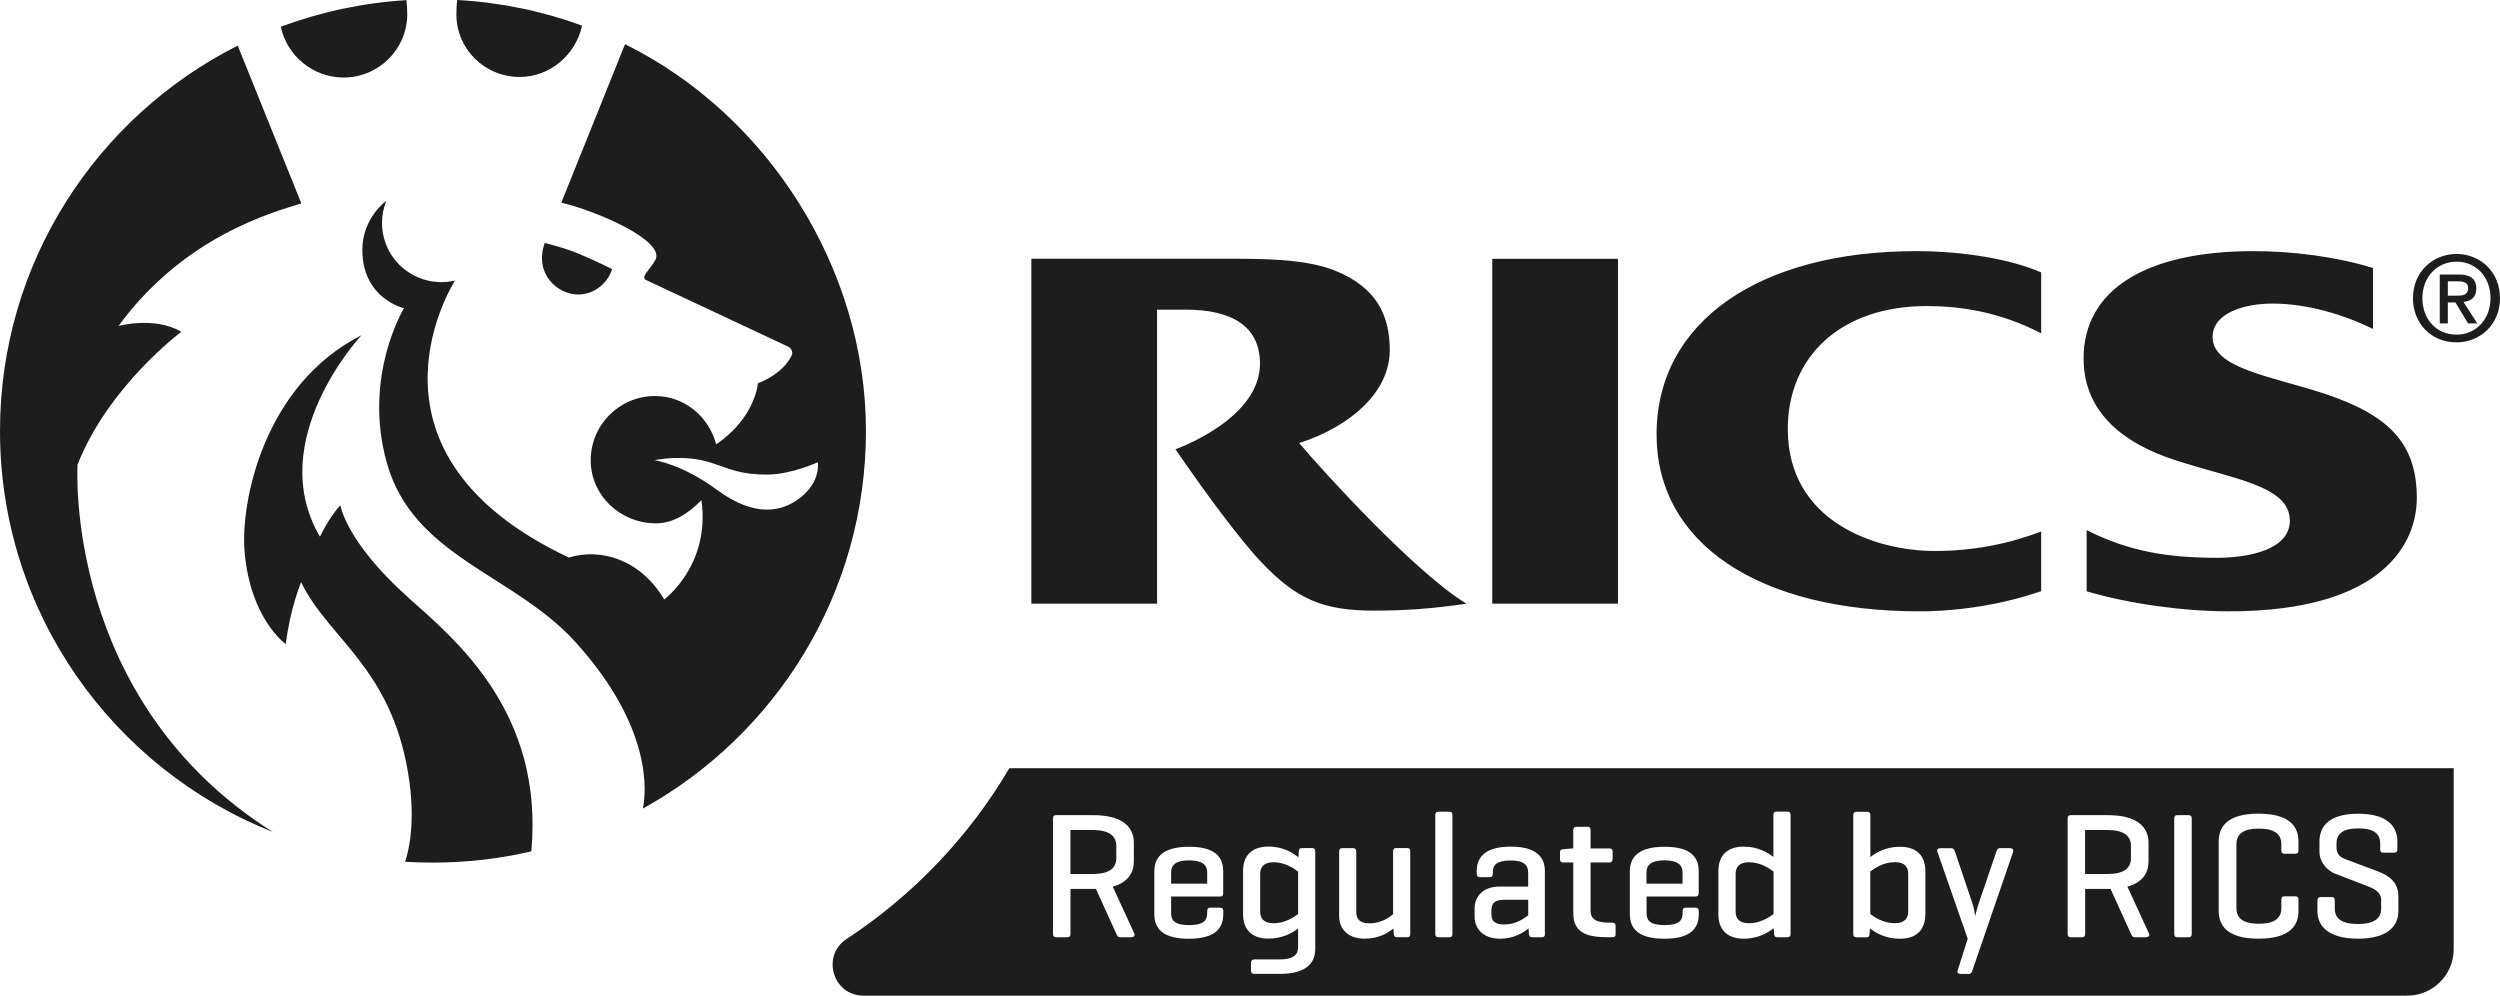 <svg width="113" height="45" viewBox="0 0 113 45" fill="none" xmlns="http://www.w3.org/2000/svg">
<g clip-path="url(#clip0_3036_1717)">
<path d="M3.505 21.003C4.894 17.46 8.194 14.998 8.194 14.998C7.013 14.289 5.357 14.732 5.357 14.732C8.319 10.682 12.321 9.597 13.621 9.194L10.745 2.062C4.373 5.278 0 11.867 0 19.479C0 27.705 5.109 34.743 12.336 37.608C2.84 31.63 3.505 21.003 3.505 21.003ZM18.454 27.006C15.648 24.51 15.382 22.836 15.382 22.836C14.82 23.471 14.461 24.256 14.461 24.256C11.901 19.895 16.341 15.151 16.341 15.151C11.889 17.411 10.877 22.732 11.052 24.895C11.306 27.995 12.919 29.113 12.919 29.113C13.106 27.534 13.609 26.315 13.609 26.315C14.851 28.869 17.651 30.155 18.445 34.935C18.825 37.193 18.445 38.558 18.31 38.952C18.727 38.979 19.144 38.989 19.564 38.989C21.101 38.989 22.588 38.815 24.017 38.481C24.584 32.22 20.634 28.948 18.451 27.009L18.454 27.006ZM26.127 13.312C26.844 13.312 27.454 12.829 27.669 12.163C27.669 12.163 26.991 11.818 26.191 11.482C25.433 11.165 24.621 10.984 24.621 10.984C24.127 12.402 25.225 13.312 26.127 13.312ZM15.529 3.504C17.12 3.504 18.408 2.218 18.408 0.635C18.408 0.47 18.393 0.208 18.371 0.006C16.384 0.128 14.474 0.544 12.692 1.21C12.965 2.511 14.143 3.504 15.529 3.504ZM23.495 3.479C24.875 3.479 26.031 2.456 26.31 1.158C24.532 0.507 22.631 0.107 20.662 0C20.64 0.195 20.628 0.489 20.628 0.641C20.628 2.221 21.907 3.479 23.495 3.479ZM105.006 17.775C102.669 17.008 100.01 16.654 100.01 15.239C100.01 14.121 101.498 13.721 102.712 13.721C104.279 13.721 105.916 14.213 107.26 14.867V12.114C105.631 11.61 103.659 11.351 101.872 11.351C96.965 11.351 94.178 13.11 94.178 16.204C94.178 18.7 96.076 20.062 98.263 20.78C100.964 21.669 103.5 21.947 103.5 23.535C103.5 24.858 101.611 25.212 100.216 25.212C97.98 25.212 96.242 24.928 94.316 23.963V26.727C96.245 27.296 98.695 27.632 100.743 27.632C107.833 27.632 109.24 24.461 109.24 22.509C109.24 19.977 107.904 18.728 105.009 17.775H105.006ZM28.252 1.995L25.372 9.161C27.013 9.546 30.082 10.893 29.625 11.748C29.404 12.151 28.932 12.536 29.199 12.655C32.161 14.039 35.663 15.688 35.663 15.688C35.663 15.688 35.887 15.844 35.783 16.067C35.363 16.941 34.259 17.323 34.259 17.323C34.259 17.323 34.145 18.883 32.37 20.084C32.042 18.847 30.959 17.9 29.61 17.9C28 17.9 26.7 19.204 26.7 20.802C26.7 22.399 28.04 23.655 29.653 23.655C30.475 23.655 31.177 23.151 31.704 22.607C32.121 25.545 30.024 27.094 30.024 27.094C28.935 25.28 27.169 24.763 25.712 25.2C15.777 20.518 20.349 13.034 20.567 12.68C20.371 12.728 20.165 12.753 19.954 12.753C18.466 12.753 17.267 11.556 17.267 10.077C17.267 9.726 17.335 9.393 17.461 9.087C17.445 9.078 16.378 9.86 16.378 11.29C16.378 13.513 18.261 13.929 18.261 13.929C18.261 13.929 16.39 16.996 17.479 20.902C18.675 25.191 23.216 25.936 26.01 29.021C29.54 32.922 29.199 35.858 29.058 36.548C35.071 33.218 39.141 26.822 39.141 19.482C39.141 12.142 34.706 5.187 28.252 1.998V1.995ZM36.175 22.494C35.357 23.138 34.139 23.407 32.422 22.152C30.815 20.963 29.579 20.802 29.579 20.802C29.579 20.802 30.87 20.512 32.109 20.905C32.949 21.174 33.449 21.465 34.725 21.449C35.783 21.44 36.963 20.893 36.963 20.893C36.963 20.893 37.12 21.758 36.175 22.494ZM111.037 11.479C109.976 11.479 109.066 12.276 109.066 13.477C109.066 14.613 109.884 15.475 111.037 15.475C112.089 15.475 113 14.68 113 13.477C113 12.273 112.089 11.479 111.037 11.479ZM111.037 15.126C110.084 15.126 109.492 14.384 109.492 13.477C109.492 12.505 110.167 11.827 111.037 11.827C111.908 11.827 112.571 12.505 112.571 13.477C112.571 14.448 111.896 15.126 111.037 15.126ZM74.877 19.635C74.877 24.544 79.459 27.632 86.763 27.632C88.52 27.632 90.553 27.32 92.261 26.718V24.024C90.796 24.583 89.192 24.904 87.45 24.904C84.767 24.904 80.808 23.575 80.808 19.393C80.808 16.11 83.212 13.834 87.082 13.834C88.615 13.834 90.382 14.094 92.261 15.065V12.313C90.958 11.742 88.848 11.351 86.607 11.351C79.566 11.351 74.877 14.515 74.877 19.635ZM111.93 13.043C111.93 12.594 111.657 12.408 111.12 12.408H110.277V14.619H110.642V13.672H110.985L111.559 14.619H111.973L111.35 13.648C111.681 13.611 111.93 13.446 111.93 13.043ZM110.642 13.364V12.716H111.08C111.298 12.716 111.562 12.747 111.562 13.015C111.562 13.336 111.32 13.364 111.047 13.364H110.639H110.642ZM67.45 27.287H73.133V11.699H67.45V27.287ZM58.729 20.026C61.081 19.262 62.817 17.698 62.817 15.829C62.817 14.234 62.204 12.997 60.373 12.243C58.975 11.671 56.905 11.696 55.381 11.696H46.617V27.287H52.299V13.996H53.593C55.721 13.996 56.951 14.772 56.951 16.44C56.951 18.966 53.13 20.307 53.13 20.307C54.623 22.482 56.114 24.461 56.997 25.396C58.628 27.116 59.836 27.601 62.121 27.601C63.387 27.601 64.648 27.528 66.285 27.287C64.016 25.915 59.925 21.449 58.726 20.029L58.729 20.026Z" fill="#1D1D1B"/>
<path d="M56.96 39.499V41.203C56.96 41.487 57.098 41.732 57.564 41.732C58.079 41.732 58.493 41.448 58.674 41.319V39.395C58.496 39.258 58.079 38.973 57.564 38.973C57.101 38.973 56.96 39.218 56.96 39.502V39.499ZM45.623 34.721C43.799 37.822 41.278 40.464 38.273 42.437C37.108 43.201 37.641 45.003 39.033 45.003H108.805C109.964 45.003 110.906 44.065 110.906 42.911V34.724H45.62L45.623 34.721ZM51.124 42.364H50.634C50.52 42.364 50.502 42.3 50.456 42.202L49.536 40.18H48.386V42.202C48.386 42.315 48.352 42.364 48.239 42.364H47.742C47.635 42.364 47.595 42.315 47.595 42.202V37.006C47.595 36.893 47.635 36.844 47.742 36.844H49.398C50.8 36.844 51.25 37.428 51.25 38.094V38.94C51.25 39.435 50.996 39.881 50.297 40.076L51.275 42.202C51.315 42.3 51.241 42.364 51.128 42.364H51.124ZM55.289 40.376C55.289 40.473 55.249 40.522 55.151 40.522H52.934V41.27C52.934 41.603 53.096 41.814 53.749 41.814C54.403 41.814 54.565 41.603 54.565 41.27V41.182C54.565 41.075 54.605 41.026 54.718 41.026H55.136C55.243 41.026 55.292 41.075 55.292 41.182V41.319C55.292 41.985 54.893 42.431 53.734 42.431C52.575 42.431 52.176 41.985 52.176 41.319V39.386C52.176 38.72 52.593 38.274 53.749 38.274C54.906 38.274 55.289 38.72 55.289 39.386V40.376ZM59.447 42.908C59.447 43.574 58.984 44.02 57.834 44.02H56.709C56.595 44.02 56.546 43.98 56.546 43.864V43.522C56.546 43.415 56.595 43.366 56.709 43.366H57.834C58.444 43.366 58.674 43.164 58.674 42.822V41.97C58.429 42.147 57.996 42.425 57.337 42.425C56.546 42.425 56.187 41.985 56.187 41.319V39.37C56.187 38.705 56.546 38.265 57.337 38.265C58.015 38.265 58.463 38.564 58.69 38.754L58.705 38.494C58.714 38.381 58.745 38.332 58.861 38.332H59.294C59.407 38.332 59.45 38.381 59.45 38.494V42.902L59.447 42.908ZM63.743 42.208C63.743 42.321 63.703 42.361 63.596 42.361H63.154C63.041 42.361 63.007 42.321 62.998 42.208L62.983 41.964C62.762 42.15 62.348 42.428 61.679 42.428C60.928 42.428 60.529 41.997 60.529 41.396V38.497C60.529 38.384 60.569 38.335 60.677 38.335H61.149C61.256 38.335 61.302 38.384 61.302 38.497V41.2C61.302 41.542 61.459 41.735 61.906 41.735C62.418 41.735 62.795 41.466 62.967 41.328V38.494C62.967 38.381 63.007 38.332 63.114 38.332H63.596C63.703 38.332 63.743 38.381 63.743 38.494V42.205V42.208ZM65.65 42.202C65.65 42.315 65.611 42.364 65.503 42.364H65.031C64.918 42.364 64.875 42.315 64.875 42.202V36.85C64.875 36.737 64.915 36.689 65.031 36.689H65.503C65.611 36.689 65.65 36.737 65.65 36.85V42.202ZM69.833 42.202C69.833 42.315 69.793 42.364 69.686 42.364H69.263C69.149 42.364 69.116 42.315 69.106 42.202L69.091 41.967C68.855 42.153 68.422 42.431 67.803 42.431C67.046 42.431 66.653 41.976 66.653 41.448V41.057C66.653 40.528 67.027 40.073 67.785 40.073H69.073V39.447C69.073 39.114 68.901 38.894 68.281 38.894C67.662 38.894 67.475 39.09 67.475 39.422V39.487C67.475 39.6 67.435 39.648 67.319 39.648H66.895C66.788 39.648 66.748 39.6 66.748 39.487V39.364C66.748 38.714 67.171 38.268 68.288 38.268C69.404 38.268 69.827 38.714 69.827 39.364V42.199L69.833 42.202ZM73.028 42.208C73.028 42.321 72.979 42.361 72.872 42.361H72.602C71.452 42.361 71.112 41.964 71.112 41.249V38.983H70.664C70.551 38.983 70.511 38.934 70.511 38.821V38.537C70.511 38.43 70.551 38.39 70.664 38.384L71.063 38.35H71.112V37.532C71.112 37.419 71.161 37.37 71.265 37.37H71.747C71.854 37.37 71.894 37.419 71.894 37.532V38.35H72.734C72.841 38.35 72.89 38.39 72.89 38.497V38.821C72.89 38.934 72.841 38.983 72.734 38.983H71.894V41.167C71.894 41.509 72.105 41.704 72.716 41.704H72.869C72.976 41.704 73.025 41.753 73.025 41.866V42.208H73.028ZM76.779 40.376C76.779 40.473 76.739 40.522 76.641 40.522H74.424V41.27C74.424 41.603 74.586 41.814 75.239 41.814C75.892 41.814 76.055 41.603 76.055 41.27V41.182C76.055 41.075 76.095 41.026 76.211 41.026H76.629C76.736 41.026 76.785 41.075 76.785 41.182V41.319C76.785 41.985 76.386 42.431 75.227 42.431C74.068 42.431 73.669 41.985 73.669 41.319V39.386C73.669 38.72 74.086 38.274 75.242 38.274C76.398 38.274 76.782 38.72 76.782 39.386V40.376H76.779ZM80.934 42.202C80.934 42.315 80.894 42.364 80.777 42.364H80.345C80.232 42.364 80.198 42.315 80.189 42.202L80.173 41.958C79.937 42.135 79.496 42.428 78.821 42.428C78.03 42.428 77.671 41.988 77.671 41.322V39.374C77.671 38.708 78.03 38.268 78.821 38.268C79.48 38.268 79.913 38.552 80.158 38.732V36.847C80.158 36.734 80.192 36.685 80.305 36.685H80.777C80.891 36.685 80.934 36.734 80.934 36.847V42.199V42.202ZM87.024 41.325C87.024 41.991 86.665 42.431 85.874 42.431C85.19 42.431 84.749 42.138 84.522 41.961L84.506 42.205C84.497 42.318 84.466 42.367 84.353 42.367H83.921C83.807 42.367 83.767 42.318 83.767 42.205V36.853C83.767 36.74 83.807 36.692 83.921 36.692H84.393C84.5 36.692 84.54 36.74 84.54 36.853V38.738C84.776 38.561 85.209 38.274 85.877 38.274C86.668 38.274 87.027 38.714 87.027 39.38V41.328L87.024 41.325ZM90.995 38.5L89.152 43.867C89.127 43.949 89.088 44.023 88.98 44.023H88.631C88.517 44.023 88.45 43.974 88.484 43.867L88.94 42.431L87.57 38.5C87.536 38.393 87.603 38.338 87.708 38.338H88.189C88.296 38.338 88.336 38.402 88.367 38.5L89.158 40.846C89.232 41.072 89.272 41.374 89.281 41.405C89.29 41.365 89.354 41.081 89.428 40.861L90.234 38.497C90.268 38.39 90.308 38.335 90.412 38.335H90.851C90.958 38.335 91.022 38.393 90.989 38.497L90.995 38.5ZM96.987 42.364H96.499C96.386 42.364 96.367 42.3 96.318 42.202L95.398 40.18H94.249V42.202C94.249 42.315 94.215 42.364 94.101 42.364H93.605C93.5 42.364 93.457 42.315 93.457 42.202V37.006C93.457 36.893 93.497 36.844 93.605 36.844H95.26C96.662 36.844 97.113 37.428 97.113 38.094V38.94C97.113 39.435 96.861 39.881 96.159 40.076L97.137 42.202C97.177 42.3 97.103 42.364 96.99 42.364H96.987ZM99.066 42.202C99.066 42.315 99.032 42.364 98.919 42.364H98.422C98.315 42.364 98.275 42.315 98.275 42.202V37.006C98.275 36.893 98.315 36.844 98.422 36.844H98.919C99.032 36.844 99.066 36.893 99.066 37.006V42.202ZM103.89 38.427C103.89 38.54 103.85 38.589 103.742 38.589H103.27C103.157 38.589 103.117 38.54 103.117 38.427V38.158C103.117 37.718 102.832 37.452 102.099 37.452C101.366 37.452 101.087 37.721 101.087 38.158V41.047C101.087 41.487 101.363 41.753 102.099 41.753C102.835 41.753 103.117 41.484 103.117 41.047V40.666C103.117 40.559 103.157 40.513 103.27 40.513H103.742C103.85 40.513 103.89 40.562 103.89 40.666V41.179C103.89 41.845 103.491 42.428 102.086 42.428C100.682 42.428 100.286 41.845 100.286 41.179V38.026C100.286 37.361 100.685 36.777 102.086 36.777C103.488 36.777 103.89 37.361 103.89 38.026V38.424V38.427ZM108.406 41.179C108.406 41.845 107.94 42.428 106.582 42.428C105.223 42.428 104.748 41.845 104.748 41.179V40.708C104.748 40.595 104.797 40.547 104.905 40.547H105.386C105.493 40.547 105.533 40.595 105.533 40.708V41.075C105.533 41.515 105.843 41.765 106.576 41.765C107.309 41.765 107.628 41.515 107.628 41.075V40.693C107.628 40.287 107.26 40.149 106.944 40.027L105.567 39.499C105.208 39.361 104.84 38.995 104.84 38.491V38.029C104.84 37.364 105.263 36.78 106.591 36.78C107.919 36.78 108.36 37.364 108.36 38.029V38.387C108.36 38.491 108.321 38.54 108.213 38.54H107.732C107.618 38.54 107.585 38.491 107.585 38.387V38.133C107.585 37.697 107.315 37.443 106.597 37.443C105.88 37.443 105.61 37.697 105.61 38.133V38.295C105.61 38.668 105.855 38.775 106.027 38.839L107.511 39.398C108.002 39.584 108.406 39.902 108.406 40.504V41.179ZM53.749 38.888C53.13 38.888 52.934 39.108 52.934 39.432V39.942H54.565V39.432C54.565 39.108 54.363 38.888 53.749 38.888ZM50.456 38.799V38.222C50.456 37.785 50.131 37.516 49.395 37.516H48.383V39.505H49.395C50.128 39.505 50.456 39.245 50.456 38.799ZM67.411 41.17V41.331C67.411 41.649 67.591 41.787 67.999 41.787C68.496 41.787 68.889 41.518 69.076 41.371V40.672H67.95C67.543 40.672 67.411 40.849 67.411 41.167V41.17ZM78.45 39.499V41.203C78.45 41.487 78.588 41.732 79.054 41.732C79.566 41.732 79.983 41.448 80.164 41.319V39.395C79.986 39.258 79.569 38.973 79.054 38.973C78.588 38.973 78.45 39.218 78.45 39.502V39.499ZM75.236 38.888C74.617 38.888 74.421 39.108 74.421 39.432V39.942H76.052V39.432C76.052 39.108 75.85 38.888 75.236 38.888ZM85.647 38.97C85.117 38.97 84.718 39.254 84.537 39.392V41.316C84.718 41.448 85.117 41.729 85.647 41.729C86.11 41.729 86.251 41.484 86.251 41.2V39.496C86.251 39.212 86.113 38.967 85.647 38.967V38.97ZM96.318 38.799V38.222C96.318 37.785 95.993 37.516 95.257 37.516H94.245V39.505H95.257C95.99 39.505 96.318 39.245 96.318 38.799Z" fill="#1D1D1B"/>
</g>
<defs>
<clipPath id="clip0_3036_1717">
<rect width="113" height="45" fill="white"/>
</clipPath>
</defs>
</svg>
